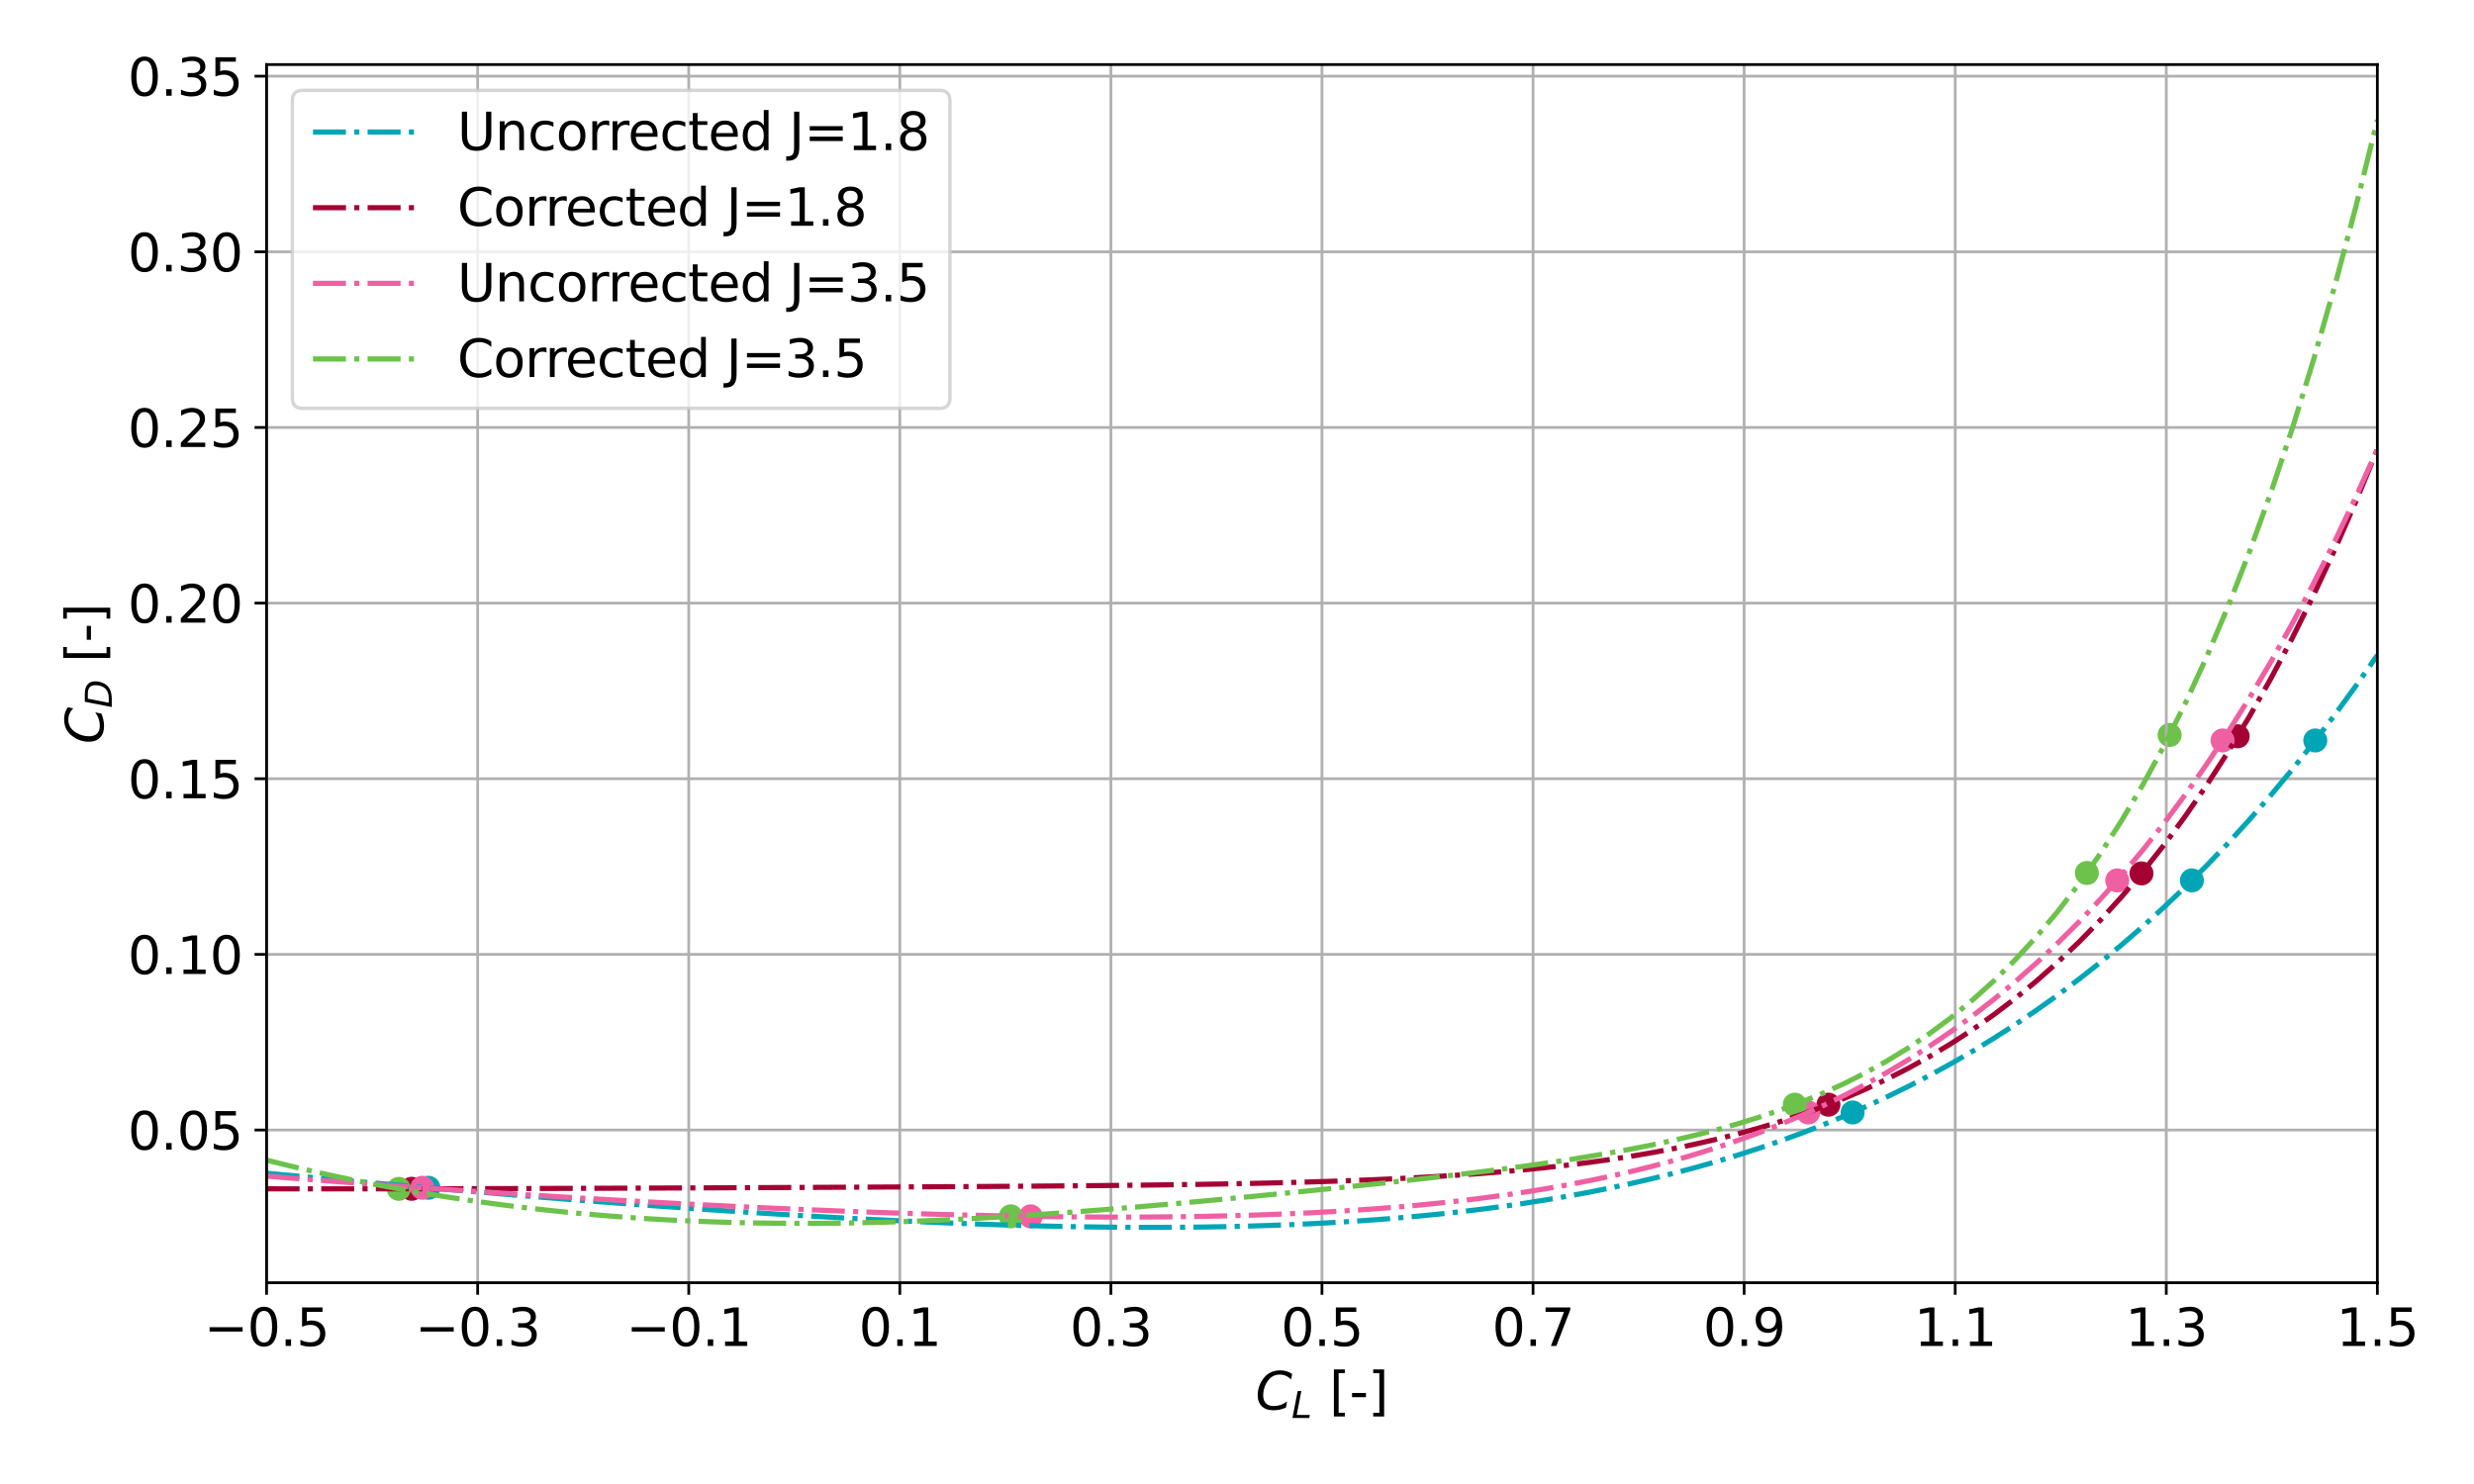 <?xml version="1.0" encoding="utf-8" standalone="no"?>
<!DOCTYPE svg PUBLIC "-//W3C//DTD SVG 1.1//EN"
  "http://www.w3.org/Graphics/SVG/1.1/DTD/svg11.dtd">
<svg xmlns:xlink="http://www.w3.org/1999/xlink" width="720pt" height="432pt" viewBox="0 0 720 432" xmlns="http://www.w3.org/2000/svg" version="1.1">
 <defs>
  <style type="text/css">*{stroke-linejoin: round; stroke-linecap: butt}</style>
 </defs>
 <g id="figure_1">
  <g id="patch_1">
   <path d="M 0 432 
L 720 432 
L 720 0 
L 0 0 
z
" style="fill: #ffffff"/>
  </g>
  <g id="axes_1">
   <g id="patch_2">
    <path d="M 77.582 373.408 
L 691.875 373.408 
L 691.875 18.798 
L 77.582 18.798 
z
" style="fill: #ffffff"/>
   </g>
   <g id="PathCollection_1">
    <defs>
     <path id="mf659354e52" d="M 0 3 
C 0.796 3 1.559 2.684 2.121 2.121 
C 2.684 1.559 3 0.796 3 0 
C 3 -0.796 2.684 -1.559 2.121 -2.121 
C 1.559 -2.684 0.796 -3 0 -3 
C -0.796 -3 -1.559 -2.684 -2.121 -2.121 
C -2.684 -1.559 -3 -0.796 -3 0 
C -3 0.796 -2.684 1.559 -2.121 2.121 
C -1.559 2.684 -0.796 3 0 3 
z
" style="stroke: #00a6b6"/>
    </defs>
    <g clip-path="url(#pec580f7dcf)">
     <use xlink:href="#mf659354e52" x="124.672" y="345.766" style="fill: #00a6b6; stroke: #00a6b6"/>
     <use xlink:href="#mf659354e52" x="539.159" y="323.848" style="fill: #00a6b6; stroke: #00a6b6"/>
     <use xlink:href="#mf659354e52" x="637.902" y="256.292" style="fill: #00a6b6; stroke: #00a6b6"/>
     <use xlink:href="#mf659354e52" x="673.811" y="215.553" style="fill: #00a6b6; stroke: #00a6b6"/>
    </g>
   </g>
   <g id="PathCollection_2">
    <defs>
     <path id="me3d0188b6d" d="M 0 3 
C 0.796 3 1.559 2.684 2.121 2.121 
C 2.684 1.559 3 0.796 3 0 
C 3 -0.796 2.684 -1.559 2.121 -2.121 
C 1.559 -2.684 0.796 -3 0 -3 
C -0.796 -3 -1.559 -2.684 -2.121 -2.121 
C -2.684 -1.559 -3 -0.796 -3 0 
C -3 0.796 -2.684 1.559 -2.121 2.121 
C -1.559 2.684 -0.796 3 0 3 
z
" style="stroke: #a50034"/>
    </defs>
    <g clip-path="url(#pec580f7dcf)">
     <use xlink:href="#me3d0188b6d" x="119.813" y="346.065" style="fill: #a50034; stroke: #a50034"/>
     <use xlink:href="#me3d0188b6d" x="532.118" y="321.577" style="fill: #a50034; stroke: #a50034"/>
     <use xlink:href="#me3d0188b6d" x="623.227" y="254.251" style="fill: #a50034; stroke: #a50034"/>
     <use xlink:href="#me3d0188b6d" x="651.222" y="214.336" style="fill: #a50034; stroke: #a50034"/>
    </g>
   </g>
   <g id="PathCollection_3">
    <defs>
     <path id="m1b48852120" d="M 0 3 
C 0.796 3 1.559 2.684 2.121 2.121 
C 2.684 1.559 3 0.796 3 0 
C 3 -0.796 2.684 -1.559 2.121 -2.121 
C 1.559 -2.684 0.796 -3 0 -3 
C -0.796 -3 -1.559 -2.684 -2.121 -2.121 
C -2.684 -1.559 -3 -0.796 -3 0 
C -3 0.796 -2.684 1.559 -2.121 2.121 
C -1.559 2.684 -0.796 3 0 3 
z
" style="stroke: #ef60a3"/>
    </defs>
    <g clip-path="url(#pec580f7dcf)">
     <use xlink:href="#m1b48852120" x="122.883" y="345.766" style="fill: #ef60a3; stroke: #ef60a3"/>
     <use xlink:href="#m1b48852120" x="299.964" y="354.088" style="fill: #ef60a3; stroke: #ef60a3"/>
     <use xlink:href="#m1b48852120" x="526.246" y="323.848" style="fill: #ef60a3; stroke: #ef60a3"/>
     <use xlink:href="#m1b48852120" x="616.165" y="256.292" style="fill: #ef60a3; stroke: #ef60a3"/>
     <use xlink:href="#m1b48852120" x="646.824" y="215.553" style="fill: #ef60a3; stroke: #ef60a3"/>
    </g>
   </g>
   <g id="PathCollection_4">
    <defs>
     <path id="m1137f3b2bc" d="M 0 3 
C 0.796 3 1.559 2.684 2.121 2.121 
C 2.684 1.559 3 0.796 3 0 
C 3 -0.796 2.684 -1.559 2.121 -2.121 
C 1.559 -2.684 0.796 -3 0 -3 
C -0.796 -3 -1.559 -2.684 -2.121 -2.121 
C -2.684 -1.559 -3 -0.796 -3 0 
C -3 0.796 -2.684 1.559 -2.121 2.121 
C -1.559 2.684 -0.796 3 0 3 
z
" style="stroke: #6cc24a"/>
    </defs>
    <g clip-path="url(#pec580f7dcf)">
     <use xlink:href="#m1137f3b2bc" x="116.056" y="346.081" style="fill: #6cc24a; stroke: #6cc24a"/>
     <use xlink:href="#m1137f3b2bc" x="294.179" y="354.082" style="fill: #6cc24a; stroke: #6cc24a"/>
     <use xlink:href="#m1137f3b2bc" x="522.332" y="321.574" style="fill: #6cc24a; stroke: #6cc24a"/>
     <use xlink:href="#m1137f3b2bc" x="607.334" y="254.135" style="fill: #6cc24a; stroke: #6cc24a"/>
     <use xlink:href="#m1137f3b2bc" x="631.413" y="213.96" style="fill: #6cc24a; stroke: #6cc24a"/>
    </g>
   </g>
   <g id="matplotlib.axis_1">
    <g id="xtick_1">
     <g id="line2d_1">
      <path d="M 77.582 373.408 
L 77.582 18.798 
" clip-path="url(#pec580f7dcf)" style="fill: none; stroke: #b0b0b0; stroke-width: 0.8; stroke-linecap: square"/>
     </g>
     <g id="line2d_2">
      <defs>
       <path id="m3482e2a597" d="M 0 0 
L 0 3.5 
" style="stroke: #000000; stroke-width: 0.8"/>
      </defs>
      <g>
       <use xlink:href="#m3482e2a597" x="77.582" y="373.408" style="stroke: #000000; stroke-width: 0.8"/>
      </g>
     </g>
     <g id="text_1">
      <!-- −0.5 -->
      <g transform="translate(59.37 391.806) scale(0.15 -0.15)">
       <defs>
        <path id="DejaVuSans-2212" d="M 678 2272 
L 4684 2272 
L 4684 1741 
L 678 1741 
L 678 2272 
z
" transform="scale(0.016)"/>
        <path id="DejaVuSans-30" d="M 2034 4250 
Q 1547 4250 1301 3770 
Q 1056 3291 1056 2328 
Q 1056 1369 1301 889 
Q 1547 409 2034 409 
Q 2525 409 2770 889 
Q 3016 1369 3016 2328 
Q 3016 3291 2770 3770 
Q 2525 4250 2034 4250 
z
M 2034 4750 
Q 2819 4750 3233 4129 
Q 3647 3509 3647 2328 
Q 3647 1150 3233 529 
Q 2819 -91 2034 -91 
Q 1250 -91 836 529 
Q 422 1150 422 2328 
Q 422 3509 836 4129 
Q 1250 4750 2034 4750 
z
" transform="scale(0.016)"/>
        <path id="DejaVuSans-2e" d="M 684 794 
L 1344 794 
L 1344 0 
L 684 0 
L 684 794 
z
" transform="scale(0.016)"/>
        <path id="DejaVuSans-35" d="M 691 4666 
L 3169 4666 
L 3169 4134 
L 1269 4134 
L 1269 2991 
Q 1406 3038 1543 3061 
Q 1681 3084 1819 3084 
Q 2600 3084 3056 2656 
Q 3513 2228 3513 1497 
Q 3513 744 3044 326 
Q 2575 -91 1722 -91 
Q 1428 -91 1123 -41 
Q 819 9 494 109 
L 494 744 
Q 775 591 1075 516 
Q 1375 441 1709 441 
Q 2250 441 2565 725 
Q 2881 1009 2881 1497 
Q 2881 1984 2565 2268 
Q 2250 2553 1709 2553 
Q 1456 2553 1204 2497 
Q 953 2441 691 2322 
L 691 4666 
z
" transform="scale(0.016)"/>
       </defs>
       <use xlink:href="#DejaVuSans-2212"/>
       <use xlink:href="#DejaVuSans-30" x="83.789"/>
       <use xlink:href="#DejaVuSans-2e" x="147.412"/>
       <use xlink:href="#DejaVuSans-35" x="179.199"/>
      </g>
     </g>
    </g>
    <g id="xtick_2">
     <g id="line2d_3">
      <path d="M 139.011 373.408 
L 139.011 18.798 
" clip-path="url(#pec580f7dcf)" style="fill: none; stroke: #b0b0b0; stroke-width: 0.8; stroke-linecap: square"/>
     </g>
     <g id="line2d_4">
      <g>
       <use xlink:href="#m3482e2a597" x="139.011" y="373.408" style="stroke: #000000; stroke-width: 0.8"/>
      </g>
     </g>
     <g id="text_2">
      <!-- −0.3 -->
      <g transform="translate(120.799 391.806) scale(0.15 -0.15)">
       <defs>
        <path id="DejaVuSans-33" d="M 2597 2516 
Q 3050 2419 3304 2112 
Q 3559 1806 3559 1356 
Q 3559 666 3084 287 
Q 2609 -91 1734 -91 
Q 1441 -91 1130 -33 
Q 819 25 488 141 
L 488 750 
Q 750 597 1062 519 
Q 1375 441 1716 441 
Q 2309 441 2620 675 
Q 2931 909 2931 1356 
Q 2931 1769 2642 2001 
Q 2353 2234 1838 2234 
L 1294 2234 
L 1294 2753 
L 1863 2753 
Q 2328 2753 2575 2939 
Q 2822 3125 2822 3475 
Q 2822 3834 2567 4026 
Q 2313 4219 1838 4219 
Q 1578 4219 1281 4162 
Q 984 4106 628 3988 
L 628 4550 
Q 988 4650 1302 4700 
Q 1616 4750 1894 4750 
Q 2613 4750 3031 4423 
Q 3450 4097 3450 3541 
Q 3450 3153 3228 2886 
Q 3006 2619 2597 2516 
z
" transform="scale(0.016)"/>
       </defs>
       <use xlink:href="#DejaVuSans-2212"/>
       <use xlink:href="#DejaVuSans-30" x="83.789"/>
       <use xlink:href="#DejaVuSans-2e" x="147.412"/>
       <use xlink:href="#DejaVuSans-33" x="179.199"/>
      </g>
     </g>
    </g>
    <g id="xtick_3">
     <g id="line2d_5">
      <path d="M 200.441 373.408 
L 200.441 18.798 
" clip-path="url(#pec580f7dcf)" style="fill: none; stroke: #b0b0b0; stroke-width: 0.8; stroke-linecap: square"/>
     </g>
     <g id="line2d_6">
      <g>
       <use xlink:href="#m3482e2a597" x="200.441" y="373.408" style="stroke: #000000; stroke-width: 0.8"/>
      </g>
     </g>
     <g id="text_3">
      <!-- −0.1 -->
      <g transform="translate(182.228 391.806) scale(0.15 -0.15)">
       <defs>
        <path id="DejaVuSans-31" d="M 794 531 
L 1825 531 
L 1825 4091 
L 703 3866 
L 703 4441 
L 1819 4666 
L 2450 4666 
L 2450 531 
L 3481 531 
L 3481 0 
L 794 0 
L 794 531 
z
" transform="scale(0.016)"/>
       </defs>
       <use xlink:href="#DejaVuSans-2212"/>
       <use xlink:href="#DejaVuSans-30" x="83.789"/>
       <use xlink:href="#DejaVuSans-2e" x="147.412"/>
       <use xlink:href="#DejaVuSans-31" x="179.199"/>
      </g>
     </g>
    </g>
    <g id="xtick_4">
     <g id="line2d_7">
      <path d="M 261.87 373.408 
L 261.87 18.798 
" clip-path="url(#pec580f7dcf)" style="fill: none; stroke: #b0b0b0; stroke-width: 0.8; stroke-linecap: square"/>
     </g>
     <g id="line2d_8">
      <g>
       <use xlink:href="#m3482e2a597" x="261.87" y="373.408" style="stroke: #000000; stroke-width: 0.8"/>
      </g>
     </g>
     <g id="text_4">
      <!-- 0.1 -->
      <g transform="translate(249.943 391.806) scale(0.15 -0.15)">
       <use xlink:href="#DejaVuSans-30"/>
       <use xlink:href="#DejaVuSans-2e" x="63.623"/>
       <use xlink:href="#DejaVuSans-31" x="95.41"/>
      </g>
     </g>
    </g>
    <g id="xtick_5">
     <g id="line2d_9">
      <path d="M 323.299 373.408 
L 323.299 18.798 
" clip-path="url(#pec580f7dcf)" style="fill: none; stroke: #b0b0b0; stroke-width: 0.8; stroke-linecap: square"/>
     </g>
     <g id="line2d_10">
      <g>
       <use xlink:href="#m3482e2a597" x="323.299" y="373.408" style="stroke: #000000; stroke-width: 0.8"/>
      </g>
     </g>
     <g id="text_5">
      <!-- 0.3 -->
      <g transform="translate(311.372 391.806) scale(0.15 -0.15)">
       <use xlink:href="#DejaVuSans-30"/>
       <use xlink:href="#DejaVuSans-2e" x="63.623"/>
       <use xlink:href="#DejaVuSans-33" x="95.41"/>
      </g>
     </g>
    </g>
    <g id="xtick_6">
     <g id="line2d_11">
      <path d="M 384.728 373.408 
L 384.728 18.798 
" clip-path="url(#pec580f7dcf)" style="fill: none; stroke: #b0b0b0; stroke-width: 0.8; stroke-linecap: square"/>
     </g>
     <g id="line2d_12">
      <g>
       <use xlink:href="#m3482e2a597" x="384.728" y="373.408" style="stroke: #000000; stroke-width: 0.8"/>
      </g>
     </g>
     <g id="text_6">
      <!-- 0.5 -->
      <g transform="translate(372.801 391.806) scale(0.15 -0.15)">
       <use xlink:href="#DejaVuSans-30"/>
       <use xlink:href="#DejaVuSans-2e" x="63.623"/>
       <use xlink:href="#DejaVuSans-35" x="95.41"/>
      </g>
     </g>
    </g>
    <g id="xtick_7">
     <g id="line2d_13">
      <path d="M 446.158 373.408 
L 446.158 18.798 
" clip-path="url(#pec580f7dcf)" style="fill: none; stroke: #b0b0b0; stroke-width: 0.8; stroke-linecap: square"/>
     </g>
     <g id="line2d_14">
      <g>
       <use xlink:href="#m3482e2a597" x="446.158" y="373.408" style="stroke: #000000; stroke-width: 0.8"/>
      </g>
     </g>
     <g id="text_7">
      <!-- 0.7 -->
      <g transform="translate(434.23 391.806) scale(0.15 -0.15)">
       <defs>
        <path id="DejaVuSans-37" d="M 525 4666 
L 3525 4666 
L 3525 4397 
L 1831 0 
L 1172 0 
L 2766 4134 
L 525 4134 
L 525 4666 
z
" transform="scale(0.016)"/>
       </defs>
       <use xlink:href="#DejaVuSans-30"/>
       <use xlink:href="#DejaVuSans-2e" x="63.623"/>
       <use xlink:href="#DejaVuSans-37" x="95.41"/>
      </g>
     </g>
    </g>
    <g id="xtick_8">
     <g id="line2d_15">
      <path d="M 507.587 373.408 
L 507.587 18.798 
" clip-path="url(#pec580f7dcf)" style="fill: none; stroke: #b0b0b0; stroke-width: 0.8; stroke-linecap: square"/>
     </g>
     <g id="line2d_16">
      <g>
       <use xlink:href="#m3482e2a597" x="507.587" y="373.408" style="stroke: #000000; stroke-width: 0.8"/>
      </g>
     </g>
     <g id="text_8">
      <!-- 0.9 -->
      <g transform="translate(495.66 391.806) scale(0.15 -0.15)">
       <defs>
        <path id="DejaVuSans-39" d="M 703 97 
L 703 672 
Q 941 559 1184 500 
Q 1428 441 1663 441 
Q 2288 441 2617 861 
Q 2947 1281 2994 2138 
Q 2813 1869 2534 1725 
Q 2256 1581 1919 1581 
Q 1219 1581 811 2004 
Q 403 2428 403 3163 
Q 403 3881 828 4315 
Q 1253 4750 1959 4750 
Q 2769 4750 3195 4129 
Q 3622 3509 3622 2328 
Q 3622 1225 3098 567 
Q 2575 -91 1691 -91 
Q 1453 -91 1209 -44 
Q 966 3 703 97 
z
M 1959 2075 
Q 2384 2075 2632 2365 
Q 2881 2656 2881 3163 
Q 2881 3666 2632 3958 
Q 2384 4250 1959 4250 
Q 1534 4250 1286 3958 
Q 1038 3666 1038 3163 
Q 1038 2656 1286 2365 
Q 1534 2075 1959 2075 
z
" transform="scale(0.016)"/>
       </defs>
       <use xlink:href="#DejaVuSans-30"/>
       <use xlink:href="#DejaVuSans-2e" x="63.623"/>
       <use xlink:href="#DejaVuSans-39" x="95.41"/>
      </g>
     </g>
    </g>
    <g id="xtick_9">
     <g id="line2d_17">
      <path d="M 569.016 373.408 
L 569.016 18.798 
" clip-path="url(#pec580f7dcf)" style="fill: none; stroke: #b0b0b0; stroke-width: 0.8; stroke-linecap: square"/>
     </g>
     <g id="line2d_18">
      <g>
       <use xlink:href="#m3482e2a597" x="569.016" y="373.408" style="stroke: #000000; stroke-width: 0.8"/>
      </g>
     </g>
     <g id="text_9">
      <!-- 1.1 -->
      <g transform="translate(557.089 391.806) scale(0.15 -0.15)">
       <use xlink:href="#DejaVuSans-31"/>
       <use xlink:href="#DejaVuSans-2e" x="63.623"/>
       <use xlink:href="#DejaVuSans-31" x="95.41"/>
      </g>
     </g>
    </g>
    <g id="xtick_10">
     <g id="line2d_19">
      <path d="M 630.446 373.408 
L 630.446 18.798 
" clip-path="url(#pec580f7dcf)" style="fill: none; stroke: #b0b0b0; stroke-width: 0.8; stroke-linecap: square"/>
     </g>
     <g id="line2d_20">
      <g>
       <use xlink:href="#m3482e2a597" x="630.446" y="373.408" style="stroke: #000000; stroke-width: 0.8"/>
      </g>
     </g>
     <g id="text_10">
      <!-- 1.3 -->
      <g transform="translate(618.518 391.806) scale(0.15 -0.15)">
       <use xlink:href="#DejaVuSans-31"/>
       <use xlink:href="#DejaVuSans-2e" x="63.623"/>
       <use xlink:href="#DejaVuSans-33" x="95.41"/>
      </g>
     </g>
    </g>
    <g id="xtick_11">
     <g id="line2d_21">
      <path d="M 691.875 373.408 
L 691.875 18.798 
" clip-path="url(#pec580f7dcf)" style="fill: none; stroke: #b0b0b0; stroke-width: 0.8; stroke-linecap: square"/>
     </g>
     <g id="line2d_22">
      <g>
       <use xlink:href="#m3482e2a597" x="691.875" y="373.408" style="stroke: #000000; stroke-width: 0.8"/>
      </g>
     </g>
     <g id="text_11">
      <!-- 1.5 -->
      <g transform="translate(679.948 391.806) scale(0.15 -0.15)">
       <use xlink:href="#DejaVuSans-31"/>
       <use xlink:href="#DejaVuSans-2e" x="63.623"/>
       <use xlink:href="#DejaVuSans-35" x="95.41"/>
      </g>
     </g>
    </g>
    <g id="text_12">
     <!-- $C_L$ [-] -->
     <g transform="translate(365.378 410.323) scale(0.15 -0.15)">
      <defs>
       <path id="DejaVuSans-Oblique-43" d="M 4447 4306 
L 4319 3641 
Q 4019 3944 3683 4091 
Q 3347 4238 2956 4238 
Q 2422 4238 2017 3981 
Q 1613 3725 1319 3200 
Q 1131 2863 1032 2486 
Q 934 2109 934 1728 
Q 934 1091 1264 756 
Q 1594 422 2222 422 
Q 2656 422 3056 561 
Q 3456 700 3834 978 
L 3688 231 
Q 3316 72 2936 -9 
Q 2556 -91 2175 -91 
Q 1278 -91 773 396 
Q 269 884 269 1753 
Q 269 2309 461 2846 
Q 653 3384 1013 3828 
Q 1394 4300 1883 4525 
Q 2372 4750 3022 4750 
Q 3422 4750 3780 4639 
Q 4138 4528 4447 4306 
z
" transform="scale(0.016)"/>
       <path id="DejaVuSans-Oblique-4c" d="M 1075 4666 
L 1709 4666 
L 909 525 
L 3181 525 
L 3078 0 
L 172 0 
L 1075 4666 
z
" transform="scale(0.016)"/>
       <path id="DejaVuSans-20" transform="scale(0.016)"/>
       <path id="DejaVuSans-5b" d="M 550 4863 
L 1875 4863 
L 1875 4416 
L 1125 4416 
L 1125 -397 
L 1875 -397 
L 1875 -844 
L 550 -844 
L 550 4863 
z
" transform="scale(0.016)"/>
       <path id="DejaVuSans-2d" d="M 313 2009 
L 1997 2009 
L 1997 1497 
L 313 1497 
L 313 2009 
z
" transform="scale(0.016)"/>
       <path id="DejaVuSans-5d" d="M 1947 4863 
L 1947 -844 
L 622 -844 
L 622 -397 
L 1369 -397 
L 1369 4416 
L 622 4416 
L 622 4863 
L 1947 4863 
z
" transform="scale(0.016)"/>
      </defs>
      <use xlink:href="#DejaVuSans-Oblique-43" transform="translate(0 0.016)"/>
      <use xlink:href="#DejaVuSans-Oblique-4c" transform="translate(69.824 -16.391) scale(0.7)"/>
      <use xlink:href="#DejaVuSans-20" transform="translate(111.558 0.016)"/>
      <use xlink:href="#DejaVuSans-5b" transform="translate(143.345 0.016)"/>
      <use xlink:href="#DejaVuSans-2d" transform="translate(182.358 0.016)"/>
      <use xlink:href="#DejaVuSans-5d" transform="translate(218.442 0.016)"/>
     </g>
    </g>
   </g>
   <g id="matplotlib.axis_2">
    <g id="ytick_1">
     <g id="line2d_23">
      <path d="M 77.582 328.948 
L 691.875 328.948 
" clip-path="url(#pec580f7dcf)" style="fill: none; stroke: #b0b0b0; stroke-width: 0.8; stroke-linecap: square"/>
     </g>
     <g id="line2d_24">
      <defs>
       <path id="md40124c075" d="M 0 0 
L -3.5 0 
" style="stroke: #000000; stroke-width: 0.8"/>
      </defs>
      <g>
       <use xlink:href="#md40124c075" x="77.582" y="328.948" style="stroke: #000000; stroke-width: 0.8"/>
      </g>
     </g>
     <g id="text_13">
      <!-- 0.05 -->
      <g transform="translate(37.184 334.647) scale(0.15 -0.15)">
       <use xlink:href="#DejaVuSans-30"/>
       <use xlink:href="#DejaVuSans-2e" x="63.623"/>
       <use xlink:href="#DejaVuSans-30" x="95.41"/>
       <use xlink:href="#DejaVuSans-35" x="159.033"/>
      </g>
     </g>
    </g>
    <g id="ytick_2">
     <g id="line2d_25">
      <path d="M 77.582 277.818 
L 691.875 277.818 
" clip-path="url(#pec580f7dcf)" style="fill: none; stroke: #b0b0b0; stroke-width: 0.8; stroke-linecap: square"/>
     </g>
     <g id="line2d_26">
      <g>
       <use xlink:href="#md40124c075" x="77.582" y="277.818" style="stroke: #000000; stroke-width: 0.8"/>
      </g>
     </g>
     <g id="text_14">
      <!-- 0.10 -->
      <g transform="translate(37.184 283.517) scale(0.15 -0.15)">
       <use xlink:href="#DejaVuSans-30"/>
       <use xlink:href="#DejaVuSans-2e" x="63.623"/>
       <use xlink:href="#DejaVuSans-31" x="95.41"/>
       <use xlink:href="#DejaVuSans-30" x="159.033"/>
      </g>
     </g>
    </g>
    <g id="ytick_3">
     <g id="line2d_27">
      <path d="M 77.582 226.689 
L 691.875 226.689 
" clip-path="url(#pec580f7dcf)" style="fill: none; stroke: #b0b0b0; stroke-width: 0.8; stroke-linecap: square"/>
     </g>
     <g id="line2d_28">
      <g>
       <use xlink:href="#md40124c075" x="77.582" y="226.689" style="stroke: #000000; stroke-width: 0.8"/>
      </g>
     </g>
     <g id="text_15">
      <!-- 0.15 -->
      <g transform="translate(37.184 232.387) scale(0.15 -0.15)">
       <use xlink:href="#DejaVuSans-30"/>
       <use xlink:href="#DejaVuSans-2e" x="63.623"/>
       <use xlink:href="#DejaVuSans-31" x="95.41"/>
       <use xlink:href="#DejaVuSans-35" x="159.033"/>
      </g>
     </g>
    </g>
    <g id="ytick_4">
     <g id="line2d_29">
      <path d="M 77.582 175.559 
L 691.875 175.559 
" clip-path="url(#pec580f7dcf)" style="fill: none; stroke: #b0b0b0; stroke-width: 0.8; stroke-linecap: square"/>
     </g>
     <g id="line2d_30">
      <g>
       <use xlink:href="#md40124c075" x="77.582" y="175.559" style="stroke: #000000; stroke-width: 0.8"/>
      </g>
     </g>
     <g id="text_16">
      <!-- 0.20 -->
      <g transform="translate(37.184 181.257) scale(0.15 -0.15)">
       <defs>
        <path id="DejaVuSans-32" d="M 1228 531 
L 3431 531 
L 3431 0 
L 469 0 
L 469 531 
Q 828 903 1448 1529 
Q 2069 2156 2228 2338 
Q 2531 2678 2651 2914 
Q 2772 3150 2772 3378 
Q 2772 3750 2511 3984 
Q 2250 4219 1831 4219 
Q 1534 4219 1204 4116 
Q 875 4013 500 3803 
L 500 4441 
Q 881 4594 1212 4672 
Q 1544 4750 1819 4750 
Q 2544 4750 2975 4387 
Q 3406 4025 3406 3419 
Q 3406 3131 3298 2873 
Q 3191 2616 2906 2266 
Q 2828 2175 2409 1742 
Q 1991 1309 1228 531 
z
" transform="scale(0.016)"/>
       </defs>
       <use xlink:href="#DejaVuSans-30"/>
       <use xlink:href="#DejaVuSans-2e" x="63.623"/>
       <use xlink:href="#DejaVuSans-32" x="95.41"/>
       <use xlink:href="#DejaVuSans-30" x="159.033"/>
      </g>
     </g>
    </g>
    <g id="ytick_5">
     <g id="line2d_31">
      <path d="M 77.582 124.429 
L 691.875 124.429 
" clip-path="url(#pec580f7dcf)" style="fill: none; stroke: #b0b0b0; stroke-width: 0.8; stroke-linecap: square"/>
     </g>
     <g id="line2d_32">
      <g>
       <use xlink:href="#md40124c075" x="77.582" y="124.429" style="stroke: #000000; stroke-width: 0.8"/>
      </g>
     </g>
     <g id="text_17">
      <!-- 0.25 -->
      <g transform="translate(37.184 130.128) scale(0.15 -0.15)">
       <use xlink:href="#DejaVuSans-30"/>
       <use xlink:href="#DejaVuSans-2e" x="63.623"/>
       <use xlink:href="#DejaVuSans-32" x="95.41"/>
       <use xlink:href="#DejaVuSans-35" x="159.033"/>
      </g>
     </g>
    </g>
    <g id="ytick_6">
     <g id="line2d_33">
      <path d="M 77.582 73.299 
L 691.875 73.299 
" clip-path="url(#pec580f7dcf)" style="fill: none; stroke: #b0b0b0; stroke-width: 0.8; stroke-linecap: square"/>
     </g>
     <g id="line2d_34">
      <g>
       <use xlink:href="#md40124c075" x="77.582" y="73.299" style="stroke: #000000; stroke-width: 0.8"/>
      </g>
     </g>
     <g id="text_18">
      <!-- 0.30 -->
      <g transform="translate(37.184 78.998) scale(0.15 -0.15)">
       <use xlink:href="#DejaVuSans-30"/>
       <use xlink:href="#DejaVuSans-2e" x="63.623"/>
       <use xlink:href="#DejaVuSans-33" x="95.41"/>
       <use xlink:href="#DejaVuSans-30" x="159.033"/>
      </g>
     </g>
    </g>
    <g id="ytick_7">
     <g id="line2d_35">
      <path d="M 77.582 22.169 
L 691.875 22.169 
" clip-path="url(#pec580f7dcf)" style="fill: none; stroke: #b0b0b0; stroke-width: 0.8; stroke-linecap: square"/>
     </g>
     <g id="line2d_36">
      <g>
       <use xlink:href="#md40124c075" x="77.582" y="22.169" style="stroke: #000000; stroke-width: 0.8"/>
      </g>
     </g>
     <g id="text_19">
      <!-- 0.35 -->
      <g transform="translate(37.184 27.868) scale(0.15 -0.15)">
       <use xlink:href="#DejaVuSans-30"/>
       <use xlink:href="#DejaVuSans-2e" x="63.623"/>
       <use xlink:href="#DejaVuSans-33" x="95.41"/>
       <use xlink:href="#DejaVuSans-35" x="159.033"/>
      </g>
     </g>
    </g>
    <g id="text_20">
     <!-- $C_D$ [-] -->
     <g transform="translate(30.064 216.578) rotate(-90) scale(0.15 -0.15)">
      <defs>
       <path id="DejaVuSans-Oblique-44" d="M 1081 4666 
L 2438 4666 
Q 3519 4666 4070 4208 
Q 4622 3750 4622 2847 
Q 4622 2250 4412 1698 
Q 4203 1147 3834 769 
Q 3463 381 2891 190 
Q 2319 0 1538 0 
L 172 0 
L 1081 4666 
z
M 1613 4147 
L 909 519 
L 1734 519 
Q 2794 519 3375 1128 
Q 3956 1738 3956 2847 
Q 3956 3519 3581 3833 
Q 3206 4147 2406 4147 
L 1613 4147 
z
" transform="scale(0.016)"/>
      </defs>
      <use xlink:href="#DejaVuSans-Oblique-43" transform="translate(0 0.016)"/>
      <use xlink:href="#DejaVuSans-Oblique-44" transform="translate(69.824 -16.391) scale(0.7)"/>
      <use xlink:href="#DejaVuSans-20" transform="translate(126.46 0.016)"/>
      <use xlink:href="#DejaVuSans-5b" transform="translate(158.247 0.016)"/>
      <use xlink:href="#DejaVuSans-2d" transform="translate(197.261 0.016)"/>
      <use xlink:href="#DejaVuSans-5d" transform="translate(233.345 0.016)"/>
     </g>
    </g>
   </g>
   <g id="line2d_37">
    <path d="M 77.582 341.532 
L 83.787 342.108 
L 89.992 342.679 
L 96.197 343.244 
L 102.402 343.805 
L 108.607 344.359 
L 114.812 344.907 
L 121.017 345.45 
L 127.222 345.986 
L 133.427 346.515 
L 139.632 347.038 
L 145.837 347.553 
L 152.042 348.061 
L 158.247 348.562 
L 164.452 349.054 
L 170.657 349.538 
L 176.862 350.013 
L 183.067 350.479 
L 189.272 350.936 
L 195.477 351.382 
L 201.682 351.818 
L 207.887 352.243 
L 214.092 352.656 
L 220.297 353.057 
L 226.502 353.446 
L 232.706 353.821 
L 238.911 354.182 
L 245.116 354.528 
L 251.321 354.859 
L 257.526 355.173 
L 263.731 355.47 
L 269.936 355.749 
L 276.141 356.008 
L 282.346 356.248 
L 288.551 356.465 
L 294.756 356.661 
L 300.961 356.833 
L 307.166 356.98 
L 313.371 357.1 
L 319.576 357.193 
L 325.781 357.256 
L 331.986 357.289 
L 338.191 357.289 
L 344.396 357.255 
L 350.601 357.185 
L 356.806 357.077 
L 363.011 356.93 
L 369.216 356.74 
L 375.421 356.506 
L 381.626 356.225 
L 387.831 355.895 
L 394.036 355.514 
L 400.241 355.079 
L 406.446 354.587 
L 412.651 354.036 
L 418.856 353.422 
L 425.061 352.742 
L 431.266 351.993 
L 437.471 351.172 
L 443.676 350.275 
L 449.881 349.299 
L 456.086 348.239 
L 462.291 347.092 
L 468.496 345.854 
L 474.701 344.521 
L 480.906 343.087 
L 487.111 341.55 
L 493.316 339.903 
L 499.521 338.142 
L 505.726 336.261 
L 511.931 334.257 
L 518.136 332.122 
L 524.341 329.852 
L 530.546 327.441 
L 536.751 324.882 
L 542.955 322.17 
L 549.16 319.298 
L 555.365 316.258 
L 561.57 313.046 
L 567.775 309.652 
L 573.98 306.071 
L 580.185 302.294 
L 586.39 298.314 
L 592.595 294.122 
L 598.8 289.711 
L 605.005 285.071 
L 611.21 280.195 
L 617.415 275.072 
L 623.62 269.694 
L 629.825 264.051 
L 636.03 258.133 
L 642.235 251.93 
L 648.44 245.431 
L 654.645 238.626 
L 660.85 231.504 
L 667.055 224.053 
L 673.26 216.262 
L 679.465 208.118 
L 685.67 199.61 
L 691.875 190.724 
" clip-path="url(#pec580f7dcf)" style="fill: none; stroke-dasharray: 9.6,2.4,1.5,2.4; stroke-dashoffset: 0; stroke: #00a6b6; stroke-width: 1.5"/>
   </g>
   <g id="line2d_38">
    <path d="M 77.582 346.068 
L 83.787 346.078 
L 89.992 346.084 
L 96.197 346.086 
L 102.402 346.085 
L 108.607 346.08 
L 114.812 346.073 
L 121.017 346.063 
L 127.222 346.051 
L 133.427 346.037 
L 139.632 346.022 
L 145.837 346.005 
L 152.042 345.987 
L 158.247 345.968 
L 164.452 345.947 
L 170.657 345.926 
L 176.862 345.904 
L 183.067 345.881 
L 189.272 345.857 
L 195.477 345.832 
L 201.682 345.807 
L 207.887 345.781 
L 214.092 345.755 
L 220.297 345.728 
L 226.502 345.7 
L 232.706 345.671 
L 238.911 345.642 
L 245.116 345.613 
L 251.321 345.582 
L 257.526 345.55 
L 263.731 345.518 
L 269.936 345.484 
L 276.141 345.449 
L 282.346 345.413 
L 288.551 345.374 
L 294.756 345.333 
L 300.961 345.289 
L 307.166 345.241 
L 313.371 345.19 
L 319.576 345.134 
L 325.781 345.072 
L 331.986 345.004 
L 338.191 344.928 
L 344.396 344.844 
L 350.601 344.749 
L 356.806 344.642 
L 363.011 344.522 
L 369.216 344.387 
L 375.421 344.233 
L 381.626 344.06 
L 387.831 343.864 
L 394.036 343.643 
L 400.241 343.394 
L 406.446 343.112 
L 412.651 342.795 
L 418.856 342.438 
L 425.061 342.037 
L 431.266 341.588 
L 437.471 341.084 
L 443.676 340.521 
L 449.881 339.893 
L 456.086 339.193 
L 462.291 338.414 
L 468.496 337.55 
L 474.701 336.592 
L 480.906 335.532 
L 487.111 334.36 
L 493.316 333.069 
L 499.521 331.647 
L 505.726 330.083 
L 511.931 328.367 
L 518.136 326.486 
L 524.341 324.428 
L 530.546 322.179 
L 536.751 319.725 
L 542.955 317.05 
L 549.16 314.139 
L 555.365 310.976 
L 561.57 307.542 
L 567.775 303.819 
L 573.98 299.788 
L 580.185 295.428 
L 586.39 290.718 
L 592.595 285.636 
L 598.8 280.157 
L 605.005 274.258 
L 611.21 267.912 
L 617.415 261.093 
L 623.62 253.772 
L 629.825 245.92 
L 636.03 237.507 
L 642.235 228.501 
L 648.44 218.867 
L 654.645 208.572 
L 660.85 197.579 
L 667.055 185.852 
L 673.26 173.349 
L 679.465 160.032 
L 685.67 145.858 
L 691.875 130.782 
" clip-path="url(#pec580f7dcf)" style="fill: none; stroke-dasharray: 9.6,2.4,1.5,2.4; stroke-dashoffset: 0; stroke: #a50034; stroke-width: 1.5"/>
   </g>
   <g id="line2d_39">
    <path d="M 77.582 342.391 
L 83.787 342.88 
L 89.992 343.36 
L 96.197 343.832 
L 102.402 344.295 
L 108.607 344.75 
L 114.812 345.197 
L 121.017 345.636 
L 127.222 346.067 
L 133.427 346.49 
L 139.632 346.904 
L 145.837 347.311 
L 152.042 347.709 
L 158.247 348.099 
L 164.452 348.48 
L 170.657 348.853 
L 176.862 349.216 
L 183.067 349.571 
L 189.272 349.916 
L 195.477 350.252 
L 201.682 350.578 
L 207.887 350.893 
L 214.092 351.199 
L 220.297 351.493 
L 226.502 351.776 
L 232.706 352.048 
L 238.911 352.307 
L 245.116 352.554 
L 251.321 352.787 
L 257.526 353.007 
L 263.731 353.213 
L 269.936 353.403 
L 276.141 353.578 
L 282.346 353.737 
L 288.551 353.878 
L 294.756 354 
L 300.961 354.103 
L 307.166 354.186 
L 313.371 354.247 
L 319.576 354.286 
L 325.781 354.3 
L 331.986 354.288 
L 338.191 354.248 
L 344.396 354.179 
L 350.601 354.08 
L 356.806 353.947 
L 363.011 353.779 
L 369.216 353.573 
L 375.421 353.327 
L 381.626 353.037 
L 387.831 352.703 
L 394.036 352.319 
L 400.241 351.883 
L 406.446 351.391 
L 412.651 350.84 
L 418.856 350.225 
L 425.061 349.542 
L 431.266 348.787 
L 437.471 347.954 
L 443.676 347.039 
L 449.881 346.037 
L 456.086 344.941 
L 462.291 343.745 
L 468.496 342.443 
L 474.701 341.028 
L 480.906 339.492 
L 487.111 337.829 
L 493.316 336.031 
L 499.521 334.088 
L 505.726 331.992 
L 511.931 329.733 
L 518.136 327.302 
L 524.341 324.689 
L 530.546 321.882 
L 536.751 318.871 
L 542.955 315.642 
L 549.16 312.185 
L 555.365 308.486 
L 561.57 304.531 
L 567.775 300.305 
L 573.98 295.795 
L 580.185 290.985 
L 586.39 285.857 
L 592.595 280.396 
L 598.8 274.584 
L 605.005 268.402 
L 611.21 261.831 
L 617.415 254.851 
L 623.62 247.442 
L 629.825 239.582 
L 636.03 231.248 
L 642.235 222.417 
L 648.44 213.065 
L 654.645 203.167 
L 660.85 192.697 
L 667.055 181.627 
L 673.26 169.93 
L 679.465 157.577 
L 685.67 144.537 
L 691.875 130.78 
" clip-path="url(#pec580f7dcf)" style="fill: none; stroke-dasharray: 9.6,2.4,1.5,2.4; stroke-dashoffset: 0; stroke: #ef60a3; stroke-width: 1.5"/>
   </g>
   <g id="line2d_40">
    <path d="M 77.582 337.712 
L 83.787 339.262 
L 89.992 340.731 
L 96.197 342.123 
L 102.402 343.439 
L 108.607 344.682 
L 114.812 345.854 
L 121.017 346.956 
L 127.222 347.99 
L 133.427 348.957 
L 139.632 349.859 
L 145.837 350.695 
L 152.042 351.468 
L 158.247 352.178 
L 164.452 352.827 
L 170.657 353.414 
L 176.862 353.94 
L 183.067 354.408 
L 189.272 354.817 
L 195.477 355.168 
L 201.682 355.463 
L 207.887 355.703 
L 214.092 355.888 
L 220.297 356.02 
L 226.502 356.101 
L 232.706 356.131 
L 238.911 356.113 
L 245.116 356.047 
L 251.321 355.936 
L 257.526 355.782 
L 263.731 355.585 
L 269.936 355.349 
L 276.141 355.075 
L 282.346 354.765 
L 288.551 354.421 
L 294.756 354.046 
L 300.961 353.642 
L 307.166 353.21 
L 313.371 352.753 
L 319.576 352.273 
L 325.781 351.772 
L 331.986 351.251 
L 338.191 350.714 
L 344.396 350.161 
L 350.601 349.594 
L 356.806 349.013 
L 363.011 348.421 
L 369.216 347.818 
L 375.421 347.205 
L 381.626 346.581 
L 387.831 345.946 
L 394.036 345.3 
L 400.241 344.641 
L 406.446 343.969 
L 412.651 343.279 
L 418.856 342.571 
L 425.061 341.84 
L 431.266 341.082 
L 437.471 340.292 
L 443.676 339.464 
L 449.881 338.593 
L 456.086 337.669 
L 462.291 336.685 
L 468.496 335.63 
L 474.701 334.496 
L 480.906 333.268 
L 487.111 331.934 
L 493.316 330.48 
L 499.521 328.89 
L 505.726 327.146 
L 511.931 325.23 
L 518.136 323.121 
L 524.341 320.797 
L 530.546 318.234 
L 536.751 315.406 
L 542.955 312.285 
L 549.16 308.842 
L 555.365 305.046 
L 561.57 300.861 
L 567.775 296.252 
L 573.98 291.18 
L 580.185 285.605 
L 586.39 279.481 
L 592.595 272.764 
L 598.8 265.404 
L 605.005 257.349 
L 611.21 248.544 
L 617.415 238.932 
L 623.62 228.452 
L 629.825 217.039 
L 636.03 204.625 
L 642.235 191.14 
L 648.44 176.509 
L 654.645 160.653 
L 660.85 143.491 
L 667.055 124.935 
L 673.26 104.896 
L 679.465 83.28 
L 685.67 59.988 
L 691.875 34.917 
" clip-path="url(#pec580f7dcf)" style="fill: none; stroke-dasharray: 9.6,2.4,1.5,2.4; stroke-dashoffset: 0; stroke: #6cc24a; stroke-width: 1.5"/>
   </g>
   <g id="patch_3">
    <path d="M 77.582 373.408 
L 77.582 18.798 
" style="fill: none; stroke: #000000; stroke-width: 0.8; stroke-linejoin: miter; stroke-linecap: square"/>
   </g>
   <g id="patch_4">
    <path d="M 691.875 373.408 
L 691.875 18.798 
" style="fill: none; stroke: #000000; stroke-width: 0.8; stroke-linejoin: miter; stroke-linecap: square"/>
   </g>
   <g id="patch_5">
    <path d="M 77.582 373.408 
L 691.875 373.408 
" style="fill: none; stroke: #000000; stroke-width: 0.8; stroke-linejoin: miter; stroke-linecap: square"/>
   </g>
   <g id="patch_6">
    <path d="M 77.582 18.798 
L 691.875 18.798 
" style="fill: none; stroke: #000000; stroke-width: 0.8; stroke-linejoin: miter; stroke-linecap: square"/>
   </g>
   <g id="legend_1">
    <g id="patch_7">
     <path d="M 88.082 118.867 
L 273.452 118.867 
Q 276.452 118.867 276.452 115.867 
L 276.452 29.298 
Q 276.452 26.298 273.452 26.298 
L 88.082 26.298 
Q 85.082 26.298 85.082 29.298 
L 85.082 115.867 
Q 85.082 118.867 88.082 118.867 
z
" style="fill: #ffffff; opacity: 0.8; stroke: #cccccc; stroke-linejoin: miter"/>
    </g>
    <g id="line2d_41">
     <path d="M 91.082 38.446 
L 106.082 38.446 
L 121.082 38.446 
" style="fill: none; stroke-dasharray: 9.6,2.4,1.5,2.4; stroke-dashoffset: 0; stroke: #00a6b6; stroke-width: 1.5"/>
    </g>
    <g id="text_21">
     <!-- Uncorrected J=1.8 -->
     <g transform="translate(133.082 43.696) scale(0.15 -0.15)">
      <defs>
       <path id="DejaVuSans-55" d="M 556 4666 
L 1191 4666 
L 1191 1831 
Q 1191 1081 1462 751 
Q 1734 422 2344 422 
Q 2950 422 3222 751 
Q 3494 1081 3494 1831 
L 3494 4666 
L 4128 4666 
L 4128 1753 
Q 4128 841 3676 375 
Q 3225 -91 2344 -91 
Q 1459 -91 1007 375 
Q 556 841 556 1753 
L 556 4666 
z
" transform="scale(0.016)"/>
       <path id="DejaVuSans-6e" d="M 3513 2113 
L 3513 0 
L 2938 0 
L 2938 2094 
Q 2938 2591 2744 2837 
Q 2550 3084 2163 3084 
Q 1697 3084 1428 2787 
Q 1159 2491 1159 1978 
L 1159 0 
L 581 0 
L 581 3500 
L 1159 3500 
L 1159 2956 
Q 1366 3272 1645 3428 
Q 1925 3584 2291 3584 
Q 2894 3584 3203 3211 
Q 3513 2838 3513 2113 
z
" transform="scale(0.016)"/>
       <path id="DejaVuSans-63" d="M 3122 3366 
L 3122 2828 
Q 2878 2963 2633 3030 
Q 2388 3097 2138 3097 
Q 1578 3097 1268 2742 
Q 959 2388 959 1747 
Q 959 1106 1268 751 
Q 1578 397 2138 397 
Q 2388 397 2633 464 
Q 2878 531 3122 666 
L 3122 134 
Q 2881 22 2623 -34 
Q 2366 -91 2075 -91 
Q 1284 -91 818 406 
Q 353 903 353 1747 
Q 353 2603 823 3093 
Q 1294 3584 2113 3584 
Q 2378 3584 2631 3529 
Q 2884 3475 3122 3366 
z
" transform="scale(0.016)"/>
       <path id="DejaVuSans-6f" d="M 1959 3097 
Q 1497 3097 1228 2736 
Q 959 2375 959 1747 
Q 959 1119 1226 758 
Q 1494 397 1959 397 
Q 2419 397 2687 759 
Q 2956 1122 2956 1747 
Q 2956 2369 2687 2733 
Q 2419 3097 1959 3097 
z
M 1959 3584 
Q 2709 3584 3137 3096 
Q 3566 2609 3566 1747 
Q 3566 888 3137 398 
Q 2709 -91 1959 -91 
Q 1206 -91 779 398 
Q 353 888 353 1747 
Q 353 2609 779 3096 
Q 1206 3584 1959 3584 
z
" transform="scale(0.016)"/>
       <path id="DejaVuSans-72" d="M 2631 2963 
Q 2534 3019 2420 3045 
Q 2306 3072 2169 3072 
Q 1681 3072 1420 2755 
Q 1159 2438 1159 1844 
L 1159 0 
L 581 0 
L 581 3500 
L 1159 3500 
L 1159 2956 
Q 1341 3275 1631 3429 
Q 1922 3584 2338 3584 
Q 2397 3584 2469 3576 
Q 2541 3569 2628 3553 
L 2631 2963 
z
" transform="scale(0.016)"/>
       <path id="DejaVuSans-65" d="M 3597 1894 
L 3597 1613 
L 953 1613 
Q 991 1019 1311 708 
Q 1631 397 2203 397 
Q 2534 397 2845 478 
Q 3156 559 3463 722 
L 3463 178 
Q 3153 47 2828 -22 
Q 2503 -91 2169 -91 
Q 1331 -91 842 396 
Q 353 884 353 1716 
Q 353 2575 817 3079 
Q 1281 3584 2069 3584 
Q 2775 3584 3186 3129 
Q 3597 2675 3597 1894 
z
M 3022 2063 
Q 3016 2534 2758 2815 
Q 2500 3097 2075 3097 
Q 1594 3097 1305 2825 
Q 1016 2553 972 2059 
L 3022 2063 
z
" transform="scale(0.016)"/>
       <path id="DejaVuSans-74" d="M 1172 4494 
L 1172 3500 
L 2356 3500 
L 2356 3053 
L 1172 3053 
L 1172 1153 
Q 1172 725 1289 603 
Q 1406 481 1766 481 
L 2356 481 
L 2356 0 
L 1766 0 
Q 1100 0 847 248 
Q 594 497 594 1153 
L 594 3053 
L 172 3053 
L 172 3500 
L 594 3500 
L 594 4494 
L 1172 4494 
z
" transform="scale(0.016)"/>
       <path id="DejaVuSans-64" d="M 2906 2969 
L 2906 4863 
L 3481 4863 
L 3481 0 
L 2906 0 
L 2906 525 
Q 2725 213 2448 61 
Q 2172 -91 1784 -91 
Q 1150 -91 751 415 
Q 353 922 353 1747 
Q 353 2572 751 3078 
Q 1150 3584 1784 3584 
Q 2172 3584 2448 3432 
Q 2725 3281 2906 2969 
z
M 947 1747 
Q 947 1113 1208 752 
Q 1469 391 1925 391 
Q 2381 391 2643 752 
Q 2906 1113 2906 1747 
Q 2906 2381 2643 2742 
Q 2381 3103 1925 3103 
Q 1469 3103 1208 2742 
Q 947 2381 947 1747 
z
" transform="scale(0.016)"/>
       <path id="DejaVuSans-4a" d="M 628 4666 
L 1259 4666 
L 1259 325 
Q 1259 -519 939 -900 
Q 619 -1281 -91 -1281 
L -331 -1281 
L -331 -750 
L -134 -750 
Q 284 -750 456 -515 
Q 628 -281 628 325 
L 628 4666 
z
" transform="scale(0.016)"/>
       <path id="DejaVuSans-3d" d="M 678 2906 
L 4684 2906 
L 4684 2381 
L 678 2381 
L 678 2906 
z
M 678 1631 
L 4684 1631 
L 4684 1100 
L 678 1100 
L 678 1631 
z
" transform="scale(0.016)"/>
       <path id="DejaVuSans-38" d="M 2034 2216 
Q 1584 2216 1326 1975 
Q 1069 1734 1069 1313 
Q 1069 891 1326 650 
Q 1584 409 2034 409 
Q 2484 409 2743 651 
Q 3003 894 3003 1313 
Q 3003 1734 2745 1975 
Q 2488 2216 2034 2216 
z
M 1403 2484 
Q 997 2584 770 2862 
Q 544 3141 544 3541 
Q 544 4100 942 4425 
Q 1341 4750 2034 4750 
Q 2731 4750 3128 4425 
Q 3525 4100 3525 3541 
Q 3525 3141 3298 2862 
Q 3072 2584 2669 2484 
Q 3125 2378 3379 2068 
Q 3634 1759 3634 1313 
Q 3634 634 3220 271 
Q 2806 -91 2034 -91 
Q 1263 -91 848 271 
Q 434 634 434 1313 
Q 434 1759 690 2068 
Q 947 2378 1403 2484 
z
M 1172 3481 
Q 1172 3119 1398 2916 
Q 1625 2713 2034 2713 
Q 2441 2713 2670 2916 
Q 2900 3119 2900 3481 
Q 2900 3844 2670 4047 
Q 2441 4250 2034 4250 
Q 1625 4250 1398 4047 
Q 1172 3844 1172 3481 
z
" transform="scale(0.016)"/>
      </defs>
      <use xlink:href="#DejaVuSans-55"/>
      <use xlink:href="#DejaVuSans-6e" x="73.193"/>
      <use xlink:href="#DejaVuSans-63" x="136.572"/>
      <use xlink:href="#DejaVuSans-6f" x="191.553"/>
      <use xlink:href="#DejaVuSans-72" x="252.734"/>
      <use xlink:href="#DejaVuSans-72" x="292.098"/>
      <use xlink:href="#DejaVuSans-65" x="330.961"/>
      <use xlink:href="#DejaVuSans-63" x="392.484"/>
      <use xlink:href="#DejaVuSans-74" x="447.465"/>
      <use xlink:href="#DejaVuSans-65" x="486.674"/>
      <use xlink:href="#DejaVuSans-64" x="548.197"/>
      <use xlink:href="#DejaVuSans-20" x="611.674"/>
      <use xlink:href="#DejaVuSans-4a" x="643.461"/>
      <use xlink:href="#DejaVuSans-3d" x="672.953"/>
      <use xlink:href="#DejaVuSans-31" x="756.742"/>
      <use xlink:href="#DejaVuSans-2e" x="820.365"/>
      <use xlink:href="#DejaVuSans-38" x="852.152"/>
     </g>
    </g>
    <g id="line2d_42">
     <path d="M 91.082 60.463 
L 106.082 60.463 
L 121.082 60.463 
" style="fill: none; stroke-dasharray: 9.6,2.4,1.5,2.4; stroke-dashoffset: 0; stroke: #a50034; stroke-width: 1.5"/>
    </g>
    <g id="text_22">
     <!-- Corrected J=1.8 -->
     <g transform="translate(133.082 65.713) scale(0.15 -0.15)">
      <defs>
       <path id="DejaVuSans-43" d="M 4122 4306 
L 4122 3641 
Q 3803 3938 3442 4084 
Q 3081 4231 2675 4231 
Q 1875 4231 1450 3742 
Q 1025 3253 1025 2328 
Q 1025 1406 1450 917 
Q 1875 428 2675 428 
Q 3081 428 3442 575 
Q 3803 722 4122 1019 
L 4122 359 
Q 3791 134 3420 21 
Q 3050 -91 2638 -91 
Q 1578 -91 968 557 
Q 359 1206 359 2328 
Q 359 3453 968 4101 
Q 1578 4750 2638 4750 
Q 3056 4750 3426 4639 
Q 3797 4528 4122 4306 
z
" transform="scale(0.016)"/>
      </defs>
      <use xlink:href="#DejaVuSans-43"/>
      <use xlink:href="#DejaVuSans-6f" x="69.824"/>
      <use xlink:href="#DejaVuSans-72" x="131.006"/>
      <use xlink:href="#DejaVuSans-72" x="170.369"/>
      <use xlink:href="#DejaVuSans-65" x="209.232"/>
      <use xlink:href="#DejaVuSans-63" x="270.756"/>
      <use xlink:href="#DejaVuSans-74" x="325.736"/>
      <use xlink:href="#DejaVuSans-65" x="364.945"/>
      <use xlink:href="#DejaVuSans-64" x="426.469"/>
      <use xlink:href="#DejaVuSans-20" x="489.945"/>
      <use xlink:href="#DejaVuSans-4a" x="521.732"/>
      <use xlink:href="#DejaVuSans-3d" x="551.225"/>
      <use xlink:href="#DejaVuSans-31" x="635.014"/>
      <use xlink:href="#DejaVuSans-2e" x="698.637"/>
      <use xlink:href="#DejaVuSans-38" x="730.424"/>
     </g>
    </g>
    <g id="line2d_43">
     <path d="M 91.082 82.48 
L 106.082 82.48 
L 121.082 82.48 
" style="fill: none; stroke-dasharray: 9.6,2.4,1.5,2.4; stroke-dashoffset: 0; stroke: #ef60a3; stroke-width: 1.5"/>
    </g>
    <g id="text_23">
     <!-- Uncorrected J=3.5 -->
     <g transform="translate(133.082 87.73) scale(0.15 -0.15)">
      <use xlink:href="#DejaVuSans-55"/>
      <use xlink:href="#DejaVuSans-6e" x="73.193"/>
      <use xlink:href="#DejaVuSans-63" x="136.572"/>
      <use xlink:href="#DejaVuSans-6f" x="191.553"/>
      <use xlink:href="#DejaVuSans-72" x="252.734"/>
      <use xlink:href="#DejaVuSans-72" x="292.098"/>
      <use xlink:href="#DejaVuSans-65" x="330.961"/>
      <use xlink:href="#DejaVuSans-63" x="392.484"/>
      <use xlink:href="#DejaVuSans-74" x="447.465"/>
      <use xlink:href="#DejaVuSans-65" x="486.674"/>
      <use xlink:href="#DejaVuSans-64" x="548.197"/>
      <use xlink:href="#DejaVuSans-20" x="611.674"/>
      <use xlink:href="#DejaVuSans-4a" x="643.461"/>
      <use xlink:href="#DejaVuSans-3d" x="672.953"/>
      <use xlink:href="#DejaVuSans-33" x="756.742"/>
      <use xlink:href="#DejaVuSans-2e" x="820.365"/>
      <use xlink:href="#DejaVuSans-35" x="852.152"/>
     </g>
    </g>
    <g id="line2d_44">
     <path d="M 91.082 104.497 
L 106.082 104.497 
L 121.082 104.497 
" style="fill: none; stroke-dasharray: 9.6,2.4,1.5,2.4; stroke-dashoffset: 0; stroke: #6cc24a; stroke-width: 1.5"/>
    </g>
    <g id="text_24">
     <!-- Corrected J=3.5 -->
     <g transform="translate(133.082 109.747) scale(0.15 -0.15)">
      <use xlink:href="#DejaVuSans-43"/>
      <use xlink:href="#DejaVuSans-6f" x="69.824"/>
      <use xlink:href="#DejaVuSans-72" x="131.006"/>
      <use xlink:href="#DejaVuSans-72" x="170.369"/>
      <use xlink:href="#DejaVuSans-65" x="209.232"/>
      <use xlink:href="#DejaVuSans-63" x="270.756"/>
      <use xlink:href="#DejaVuSans-74" x="325.736"/>
      <use xlink:href="#DejaVuSans-65" x="364.945"/>
      <use xlink:href="#DejaVuSans-64" x="426.469"/>
      <use xlink:href="#DejaVuSans-20" x="489.945"/>
      <use xlink:href="#DejaVuSans-4a" x="521.732"/>
      <use xlink:href="#DejaVuSans-3d" x="551.225"/>
      <use xlink:href="#DejaVuSans-33" x="635.014"/>
      <use xlink:href="#DejaVuSans-2e" x="698.637"/>
      <use xlink:href="#DejaVuSans-35" x="730.424"/>
     </g>
    </g>
   </g>
  </g>
 </g>
 <defs>
  <clipPath id="pec580f7dcf">
   <rect x="77.582" y="18.798" width="614.293" height="354.61"/>
  </clipPath>
 </defs>
</svg>
